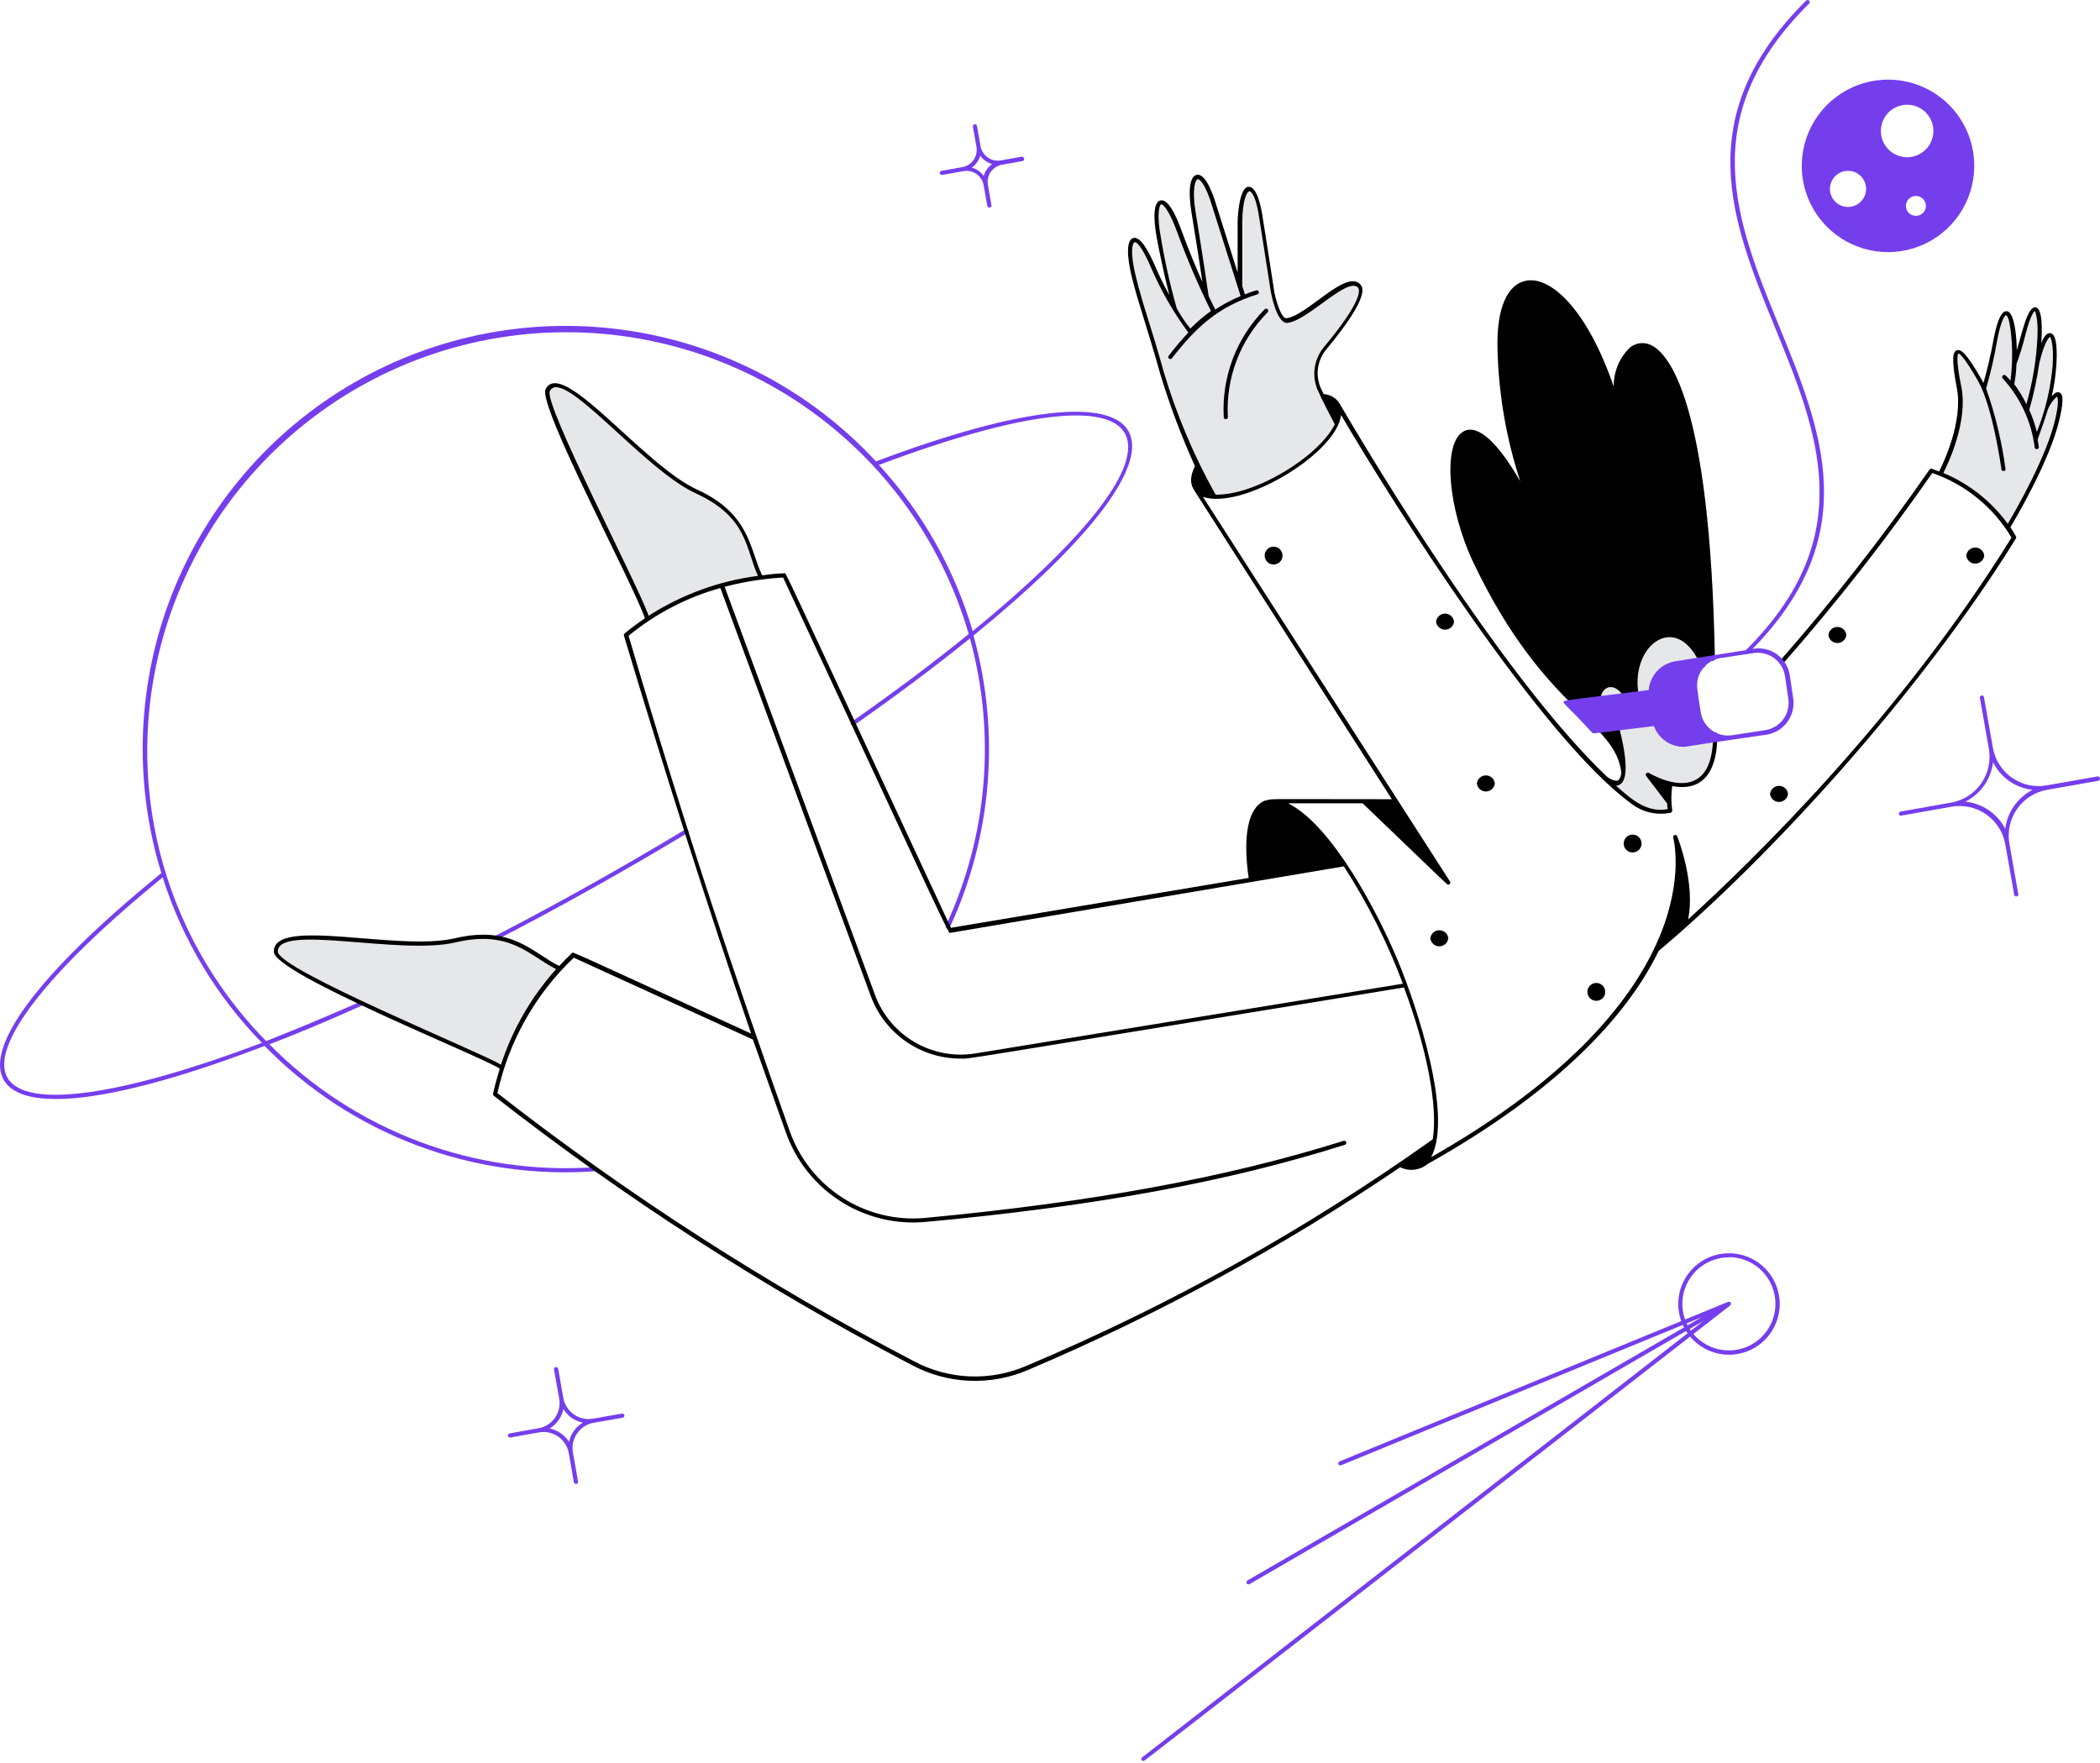 <svg width="362" height="304" viewBox="0 0 362 304" fill="none" xmlns="http://www.w3.org/2000/svg">
<path d="M85.445 161.299C96.206 155.747 107.5 149.416 118.147 142.989C118.227 142.952 118.318 142.945 118.403 142.97C118.488 142.995 118.561 143.05 118.608 143.125C118.655 143.2 118.672 143.289 118.658 143.377C118.643 143.464 118.597 143.543 118.528 143.598C107.861 150.024 96.549 156.375 85.787 161.927C85.706 161.956 85.617 161.956 85.535 161.926C85.454 161.895 85.387 161.836 85.345 161.76C85.304 161.684 85.291 161.596 85.309 161.511C85.328 161.427 85.376 161.351 85.445 161.299Z" fill="#753EEC"/>
<path d="M151.002 79.543C139.777 67.427 124.771 59.481 108.441 57.006C92.11 54.531 75.424 57.673 61.112 65.919C46.801 74.165 35.713 87.025 29.664 102.394C23.615 117.764 22.964 134.731 27.816 150.519C-15.476 185.712 -7.244 200.562 45.613 180.313C52.976 187.847 61.894 193.683 71.746 197.413C81.598 201.144 92.145 202.679 102.652 201.912C102.705 201.924 102.76 201.924 102.813 201.912C102.866 201.9 102.916 201.877 102.959 201.843C103.001 201.809 103.036 201.766 103.059 201.717C103.083 201.668 103.095 201.614 103.095 201.56C103.095 201.505 103.083 201.452 103.059 201.403C103.036 201.354 103.001 201.311 102.959 201.277C102.916 201.243 102.866 201.219 102.813 201.207C102.76 201.195 102.705 201.196 102.652 201.208C92.306 201.954 81.922 200.447 72.216 196.791C62.509 193.134 53.712 187.415 46.43 180.028C51.488 178.126 56.887 175.826 62.553 173.278C62.606 173.267 62.656 173.244 62.698 173.212C62.741 173.179 62.776 173.137 62.801 173.089C62.825 173.042 62.839 172.989 62.841 172.935C62.842 172.881 62.832 172.828 62.81 172.778C62.788 172.729 62.756 172.685 62.715 172.65C62.674 172.615 62.626 172.59 62.574 172.576C62.522 172.561 62.468 172.559 62.415 172.569C62.362 172.578 62.312 172.6 62.268 172.631C56.501 175.166 51.038 177.448 45.879 179.476C32.679 166.066 25.312 147.984 25.383 129.167C25.469 111.807 31.803 95.057 43.227 81.984C54.651 68.911 70.4 60.389 87.593 57.977C104.785 55.565 122.272 59.424 136.852 68.848C151.433 78.272 162.132 92.632 166.992 109.299C161.098 114.09 154.367 119.148 146.876 124.395C146.828 124.417 146.786 124.449 146.751 124.489C146.717 124.529 146.692 124.575 146.677 124.626C146.663 124.677 146.66 124.73 146.668 124.782C146.677 124.834 146.696 124.883 146.726 124.927C146.755 124.971 146.794 125.007 146.839 125.034C146.884 125.061 146.935 125.078 146.987 125.084C147.04 125.089 147.093 125.083 147.142 125.066C147.192 125.049 147.238 125.021 147.276 124.985C154.71 119.775 161.364 114.775 167.201 110.059C171.721 126.54 170.252 144.088 163.056 159.588C163.016 159.677 163.012 159.777 163.046 159.868C163.08 159.959 163.149 160.033 163.237 160.073C163.325 160.114 163.426 160.117 163.517 160.083C163.608 160.049 163.682 159.981 163.722 159.893C171.019 144.135 172.468 126.294 167.81 109.565C210.266 74.999 202.242 60.245 151.002 79.543ZM1.293 185.807C-1.844 180.37 8.138 167.46 28.044 151.261C31.438 161.975 37.299 171.744 45.156 179.78C21.048 188.888 4.506 191.34 1.293 185.807ZM167.677 108.804C164.539 98.148 159.012 88.349 151.516 80.152C201.501 61.348 209.163 74.847 167.677 108.804Z" fill="#753EEC"/>
<path d="M292.878 122.76L292.327 118.957C292.21 118.212 292.261 117.45 292.474 116.727C292.688 116.003 293.06 115.336 293.562 114.774C289.418 104.64 280.691 110.572 282.155 119.489C281.869 119.87 281.812 121.391 279.759 119.09C276.679 115.668 272.743 121.353 278.922 125.821C281.375 135.631 278.922 136.126 276.679 134.091C278.146 135.518 279.695 136.857 281.318 138.103C282.231 138.861 283.305 139.402 284.457 139.685C285.61 139.968 286.812 139.986 287.973 139.738C287.73 138.195 287.73 136.623 287.973 135.08C291.357 135.822 295.711 135.08 295.578 126.619C294.855 126.234 294.234 125.684 293.765 125.013C293.296 124.342 292.992 123.57 292.878 122.76Z" fill="#E6E7E8"/>
<path d="M352.769 70.455C355.678 60.34 353.682 52.05 351.191 62.602C352.465 53.647 350.925 49.464 348.834 57.621C348.339 59.522 347.845 61.214 347.293 62.716C347.357 61.5 347.357 60.282 347.293 59.066C346.818 52.069 345.164 52.544 344.042 58.571C343.536 61.397 342.863 64.191 342.027 66.937C341.833 66.458 341.604 65.994 341.342 65.549C337.54 58.742 336.209 58.914 337.787 66.709C339.118 73.269 334.555 81.672 334.555 81.672C339.237 83.569 343.262 86.794 346.134 90.951C346.134 90.951 353.073 79.657 354.728 71.938C356.173 65.378 353.682 68.344 352.769 70.455Z" fill="#E6E7E8"/>
<path d="M227.549 67.641C226.903 66.441 226.631 65.074 226.77 63.718C226.909 62.362 227.452 61.08 228.329 60.036C231.409 56.347 235.554 50.814 234.185 49.312C232.055 47.012 225.324 54.845 221.75 55.282C220.476 55.434 219.449 51.48 219.24 50.149C218.841 47.563 217.51 38.874 217.339 37.999C216.255 30.071 213.536 31.421 213.536 38.418C213.536 44.882 213.536 49.141 213.536 49.369C212.301 45.434 209.392 36.307 209.163 35.547C206.863 27.942 204.429 29.634 205.57 36.516C206.654 43.095 207.832 51.118 207.832 51.118C206.73 48.78 204.961 44.806 203.098 39.711C200.341 32.2 198.288 34.007 199.581 40.965C200.569 46.194 201.805 51.347 202.376 53.248C200.933 50.943 199.662 48.534 198.573 46.042C195.436 38.627 193.497 40.661 195.227 47.696C196.501 52.811 197.584 55.301 200.151 64.466C201.349 68.706 205.418 80.171 208.954 85.57C215.571 85.931 227.283 79.068 230.116 73.098C230.192 72.907 227.682 67.869 227.549 67.641Z" fill="#E6E7E8"/>
<path d="M324.535 13.758C321.6 13.94 318.785 14.989 316.446 16.771C314.107 18.553 312.349 20.989 311.394 23.77C310.439 26.552 310.331 29.554 311.082 32.397C311.834 35.24 313.411 37.796 315.616 39.742C317.82 41.689 320.552 42.938 323.466 43.332C326.38 43.725 329.346 43.246 331.988 41.955C334.629 40.663 336.829 38.617 338.308 36.075C339.787 33.533 340.479 30.61 340.296 27.675C340.178 25.726 339.676 23.819 338.819 22.063C337.962 20.308 336.767 18.739 335.303 17.446C333.839 16.153 332.134 15.162 330.286 14.529C328.439 13.896 326.484 13.634 324.535 13.758ZM317.652 35.547C317.063 35.367 316.54 35.017 316.15 34.541C315.759 34.064 315.519 33.483 315.458 32.87C315.398 32.257 315.52 31.64 315.81 31.097C316.1 30.553 316.544 30.108 317.087 29.817C317.63 29.525 318.247 29.401 318.86 29.46C319.473 29.519 320.055 29.758 320.532 30.148C321.009 30.537 321.361 31.059 321.542 31.647C321.723 32.236 321.726 32.865 321.55 33.455C321.308 34.248 320.762 34.913 320.032 35.305C319.302 35.697 318.446 35.784 317.652 35.547ZM327.387 26.896C326.537 26.626 325.785 26.112 325.227 25.417C324.668 24.722 324.327 23.878 324.247 22.99C324.166 22.102 324.35 21.21 324.775 20.426C325.2 19.642 325.846 19.001 326.634 18.584C327.422 18.166 328.316 17.991 329.203 18.079C330.09 18.168 330.931 18.517 331.621 19.081C332.311 19.646 332.818 20.403 333.08 21.255C333.341 22.108 333.345 23.018 333.09 23.873C332.919 24.449 332.635 24.985 332.254 25.45C331.873 25.915 331.403 26.299 330.872 26.58C330.341 26.862 329.76 27.035 329.161 27.089C328.563 27.143 327.959 27.077 327.387 26.896ZM329.763 37.144C329.327 37.013 328.961 36.714 328.745 36.312C328.529 35.911 328.482 35.441 328.613 35.005C328.744 34.569 329.043 34.202 329.444 33.987C329.845 33.771 330.316 33.723 330.752 33.855C331.188 33.981 331.556 34.275 331.776 34.672C331.995 35.07 332.047 35.538 331.921 35.974C331.795 36.411 331.501 36.779 331.103 36.998C330.706 37.218 330.237 37.27 329.801 37.144H329.763Z" fill="#753EEC"/>
<path d="M131.19 99.564C124.196 100.394 117.495 102.856 111.626 106.751C110.314 102.036 93.145 69.77 94.514 67.242C97.062 62.336 110.922 80.551 120.125 84.715C129.327 88.879 128.852 94.963 131.19 99.564Z" fill="#E6E7E8"/>
<path d="M96.473 167.003C91.96 171.915 88.579 177.756 86.567 184.115C85.046 182.575 47.666 167.745 47.571 164.075C47.419 158.542 68.656 164.436 78.505 162.174C88.354 159.911 91.776 164.779 96.473 167.003Z" fill="#E6E7E8"/>
<path d="M210.95 71.824C210.77 68.419 211.305 65.014 212.519 61.828C213.734 58.641 215.603 55.745 218.004 53.324C218.072 53.256 218.165 53.218 218.261 53.218C218.357 53.218 218.45 53.256 218.518 53.324C218.586 53.392 218.624 53.485 218.624 53.581C218.624 53.677 218.586 53.77 218.518 53.838C216.181 56.19 214.364 59.006 213.181 62.104C211.999 65.202 211.479 68.513 211.654 71.824C211.666 71.877 211.667 71.932 211.655 71.985C211.643 72.038 211.619 72.088 211.585 72.131C211.551 72.173 211.508 72.208 211.459 72.232C211.41 72.255 211.357 72.267 211.302 72.267C211.248 72.267 211.194 72.255 211.145 72.232C211.096 72.208 211.053 72.173 211.019 72.131C210.985 72.088 210.962 72.038 210.95 71.985C210.938 71.932 210.938 71.877 210.95 71.824Z" fill="#000001"/>
<path d="M107.633 243.988C107.615 243.895 107.56 243.813 107.482 243.759C107.404 243.706 107.308 243.686 107.215 243.702L102.214 244.577C101.06 244.776 99.874 244.509 98.915 243.836C97.957 243.163 97.304 242.137 97.1 240.983L96.225 235.983C96.208 235.887 96.153 235.802 96.072 235.747C95.992 235.692 95.893 235.671 95.797 235.688C95.702 235.706 95.617 235.761 95.561 235.841C95.506 235.921 95.485 236.02 95.503 236.116L96.396 241.117C96.497 241.688 96.485 242.275 96.359 242.842C96.233 243.409 95.996 243.945 95.662 244.42C95.328 244.895 94.904 245.3 94.413 245.611C93.922 245.921 93.375 246.132 92.803 246.231L87.802 247.125C87.719 247.152 87.649 247.209 87.605 247.284C87.561 247.36 87.545 247.449 87.562 247.535C87.578 247.62 87.625 247.698 87.694 247.752C87.762 247.806 87.848 247.833 87.936 247.828L92.936 246.935C94.09 246.736 95.276 247.002 96.235 247.675C97.194 248.349 97.846 249.375 98.05 250.528L98.925 255.528C98.943 255.624 98.998 255.709 99.078 255.764C99.158 255.82 99.257 255.841 99.353 255.823C99.449 255.806 99.534 255.751 99.589 255.67C99.644 255.59 99.665 255.491 99.648 255.395L98.754 250.395C98.555 249.241 98.821 248.054 99.495 247.096C100.168 246.137 101.194 245.485 102.347 245.28L107.348 244.406C107.441 244.387 107.523 244.333 107.576 244.255C107.629 244.177 107.65 244.081 107.633 243.988ZM98.126 248.608C97.75 248.013 97.259 247.499 96.681 247.098C96.103 246.696 95.45 246.414 94.761 246.269C95.36 245.899 95.877 245.412 96.282 244.837C96.688 244.262 96.972 243.611 97.119 242.923C97.489 243.519 97.976 244.034 98.551 244.436C99.127 244.838 99.778 245.119 100.465 245.261C99.857 245.622 99.331 246.106 98.922 246.683C98.513 247.259 98.229 247.915 98.088 248.608H98.126Z" fill="#753EEC"/>
<path d="M176.042 27.029L172.525 27.656C171.736 27.789 170.927 27.607 170.273 27.148C169.618 26.689 169.17 25.99 169.026 25.204L168.399 21.667C168.371 21.584 168.315 21.514 168.239 21.47C168.164 21.426 168.075 21.41 167.989 21.427C167.903 21.443 167.826 21.49 167.772 21.558C167.718 21.627 167.691 21.713 167.696 21.8L168.323 25.318C168.461 26.107 168.28 26.919 167.82 27.575C167.361 28.23 166.659 28.677 165.87 28.816L162.353 29.444C162.3 29.443 162.248 29.455 162.201 29.476C162.153 29.498 162.111 29.53 162.077 29.57C162.043 29.61 162.018 29.657 162.003 29.707C161.989 29.758 161.986 29.811 161.995 29.863C162.003 29.915 162.023 29.964 162.052 30.007C162.081 30.051 162.12 30.087 162.165 30.114C162.21 30.141 162.26 30.158 162.312 30.164C162.364 30.17 162.417 30.164 162.467 30.147L166.003 29.52C166.403 29.438 166.814 29.438 167.213 29.52C167.613 29.602 167.991 29.765 168.325 29.997C168.66 30.23 168.943 30.529 169.159 30.875C169.374 31.221 169.517 31.607 169.578 32.01L170.205 35.547C170.233 35.63 170.29 35.7 170.365 35.744C170.44 35.788 170.529 35.804 170.615 35.788C170.701 35.771 170.778 35.724 170.832 35.656C170.886 35.587 170.913 35.501 170.909 35.414L170.3 31.877C170.229 31.489 170.236 31.09 170.32 30.704C170.404 30.318 170.564 29.953 170.791 29.629C171.017 29.306 171.305 29.03 171.639 28.819C171.972 28.608 172.345 28.464 172.734 28.398L176.27 27.77C176.369 27.74 176.451 27.672 176.499 27.581C176.547 27.49 176.557 27.384 176.527 27.286C176.497 27.187 176.429 27.105 176.338 27.057C176.247 27.009 176.141 26.999 176.042 27.029ZM169.578 30.337C169.077 29.637 168.353 29.128 167.524 28.892C168.225 28.391 168.734 27.667 168.969 26.839C169.471 27.539 170.194 28.049 171.023 28.284C170.323 28.785 169.813 29.509 169.578 30.337Z" fill="#753EEC"/>
<path d="M361.61 133.845L352.864 135.385C351.832 135.577 350.771 135.564 349.744 135.346C348.716 135.128 347.742 134.709 346.877 134.114C346.011 133.519 345.272 132.758 344.7 131.877C344.129 130.996 343.737 130.01 343.548 128.977L342.008 120.231C342.005 120.18 341.991 120.129 341.968 120.084C341.944 120.038 341.911 119.998 341.87 119.966C341.829 119.934 341.783 119.911 341.733 119.899C341.682 119.887 341.63 119.886 341.58 119.895C341.529 119.905 341.481 119.925 341.439 119.955C341.397 119.984 341.362 120.023 341.335 120.067C341.309 120.112 341.293 120.161 341.288 120.212C341.282 120.264 341.288 120.315 341.304 120.364L342.844 129.091C343.209 131.183 342.729 133.335 341.511 135.074C340.292 136.814 338.433 137.999 336.342 138.37L327.615 139.91C327.535 139.928 327.465 139.973 327.414 140.037C327.363 140.101 327.336 140.18 327.336 140.261C327.336 140.343 327.363 140.422 327.414 140.486C327.465 140.55 327.535 140.595 327.615 140.613C327.824 140.613 329.63 140.271 336.418 139.073C338.505 138.708 340.652 139.186 342.387 140.401C344.123 141.616 345.306 143.47 345.677 145.557L347.217 154.303C347.245 154.386 347.302 154.456 347.377 154.5C347.452 154.544 347.541 154.56 347.627 154.543C347.713 154.527 347.79 154.48 347.844 154.412C347.898 154.343 347.925 154.257 347.921 154.17L346.381 145.423C346.016 143.333 346.496 141.184 347.716 139.448C348.935 137.712 350.793 136.531 352.883 136.164L361.61 134.624C361.714 134.624 361.813 134.583 361.886 134.51C361.959 134.437 362 134.338 362 134.234C362 134.131 361.959 134.032 361.886 133.959C361.813 133.886 361.714 133.845 361.61 133.845ZM345.715 142.971C345.054 141.659 344.074 140.535 342.864 139.701C341.655 138.867 340.255 138.35 338.794 138.199C340.089 137.549 341.202 136.59 342.035 135.405C342.867 134.221 343.394 132.848 343.567 131.411C344.213 132.709 345.175 133.825 346.364 134.655C347.553 135.486 348.932 136.004 350.373 136.164C349.088 136.824 347.986 137.79 347.163 138.977C346.341 140.164 345.824 141.536 345.658 142.971H345.715Z" fill="#753EEC"/>
<path d="M297.916 224.423L230.876 251.954C230.799 251.996 230.741 252.066 230.711 252.148C230.682 252.231 230.683 252.322 230.716 252.404C230.749 252.485 230.81 252.552 230.888 252.592C230.967 252.632 231.057 252.641 231.142 252.619L293.315 227.085L215.038 272.469C214.997 272.493 214.961 272.524 214.932 272.562C214.903 272.6 214.882 272.643 214.869 272.688C214.857 272.734 214.854 272.782 214.86 272.829C214.866 272.877 214.881 272.922 214.905 272.963C214.929 273.004 214.96 273.041 214.998 273.069C215.036 273.098 215.079 273.12 215.125 273.132C215.171 273.144 215.218 273.148 215.266 273.142C215.313 273.135 215.358 273.12 215.399 273.096L293.657 227.712L196.9 302.947C196.834 302.989 196.785 303.052 196.76 303.125C196.736 303.199 196.736 303.279 196.763 303.352C196.79 303.425 196.84 303.487 196.906 303.527C196.973 303.567 197.051 303.584 197.128 303.574C197.318 303.574 192.051 307.624 298.258 225.05C298.601 224.651 298.22 224.309 297.916 224.423Z" fill="#753EEC"/>
<path d="M298.03 233.549C296.374 233.547 294.752 233.074 293.353 232.185C291.955 231.297 290.838 230.029 290.132 228.53C289.426 227.032 289.16 225.363 289.365 223.719C289.57 222.075 290.239 220.523 291.292 219.244C292.345 217.965 293.739 217.012 295.313 216.494C296.887 215.977 298.576 215.918 300.182 216.323C301.789 216.728 303.247 217.581 304.388 218.783C305.528 219.985 306.304 221.486 306.624 223.111C306.875 224.38 306.84 225.688 306.524 226.942C306.208 228.196 305.618 229.364 304.796 230.362C303.974 231.361 302.941 232.164 301.771 232.715C300.601 233.266 299.324 233.551 298.03 233.549ZM298.03 216.761C296.377 216.76 294.764 217.27 293.412 218.221C292.06 219.172 291.035 220.517 290.476 222.073C289.917 223.629 289.853 225.319 290.292 226.913C290.73 228.507 291.65 229.926 292.926 230.977C294.202 232.028 295.772 232.66 297.42 232.785C299.069 232.91 300.715 232.523 302.135 231.677C303.555 230.83 304.679 229.566 305.353 228.057C306.028 226.547 306.219 224.867 305.902 223.244C305.55 221.416 304.575 219.767 303.143 218.578C301.711 217.389 299.911 216.733 298.05 216.723L298.03 216.761Z" fill="#753EEC"/>
<path d="M282.972 145.423C282.972 145.832 282.81 146.223 282.521 146.512C282.232 146.801 281.84 146.963 281.432 146.963C281.024 146.963 280.632 146.801 280.343 146.512C280.054 146.223 279.892 145.832 279.892 145.423C279.892 145.015 280.054 144.623 280.343 144.334C280.632 144.045 281.024 143.883 281.432 143.883C281.84 143.883 282.232 144.045 282.521 144.334C282.81 144.623 282.972 145.015 282.972 145.423Z" fill="#000001"/>
<path d="M308.221 136.867C308.179 137.249 307.997 137.601 307.712 137.857C307.426 138.113 307.055 138.254 306.672 138.254C306.288 138.254 305.918 138.113 305.632 137.857C305.346 137.601 305.164 137.249 305.122 136.867C305.164 136.486 305.346 136.133 305.632 135.877C305.918 135.621 306.288 135.48 306.672 135.48C307.055 135.48 307.426 135.621 307.712 135.877C307.997 136.133 308.179 136.486 308.221 136.867Z" fill="#000001"/>
<path d="M318.279 109.47C318.237 109.851 318.056 110.203 317.77 110.459C317.484 110.715 317.114 110.857 316.73 110.857C316.346 110.857 315.976 110.715 315.69 110.459C315.404 110.203 315.223 109.851 315.18 109.47C315.223 109.088 315.404 108.736 315.69 108.48C315.976 108.224 316.346 108.083 316.73 108.083C317.114 108.083 317.484 108.224 317.77 108.48C318.056 108.736 318.237 109.088 318.279 109.47Z" fill="#000001"/>
<path d="M342.046 95.78C342.003 96.162 341.822 96.514 341.536 96.77C341.25 97.026 340.88 97.167 340.496 97.167C340.112 97.167 339.742 97.026 339.456 96.77C339.17 96.514 338.989 96.162 338.946 95.78C338.989 95.399 339.17 95.046 339.456 94.79C339.742 94.534 340.112 94.393 340.496 94.393C340.88 94.393 341.25 94.534 341.536 94.79C341.822 95.046 342.003 95.399 342.046 95.78Z" fill="#000001"/>
<path d="M276.717 170.996C276.717 171.405 276.554 171.797 276.266 172.085C275.977 172.374 275.585 172.537 275.177 172.537C274.768 172.537 274.376 172.374 274.088 172.085C273.799 171.797 273.637 171.405 273.637 170.996C273.637 170.588 273.799 170.196 274.088 169.907C274.376 169.619 274.768 169.456 275.177 169.456C275.585 169.456 275.977 169.619 276.266 169.907C276.554 170.196 276.717 170.588 276.717 170.996Z" fill="#000001"/>
<path d="M249.661 161.755C249.619 162.136 249.437 162.489 249.151 162.745C248.865 163.001 248.495 163.142 248.111 163.142C247.728 163.142 247.358 163.001 247.072 162.745C246.786 162.489 246.604 162.136 246.562 161.755C246.604 161.374 246.786 161.021 247.072 160.765C247.358 160.509 247.728 160.368 248.111 160.368C248.495 160.368 248.865 160.509 249.151 160.765C249.437 161.021 249.619 161.374 249.661 161.755Z" fill="#000001"/>
<path d="M257.685 135.061C257.642 135.443 257.461 135.795 257.175 136.051C256.889 136.307 256.519 136.449 256.135 136.449C255.751 136.449 255.381 136.307 255.095 136.051C254.809 135.795 254.628 135.443 254.586 135.061C254.628 134.68 254.809 134.328 255.095 134.072C255.381 133.816 255.751 133.674 256.135 133.674C256.519 133.674 256.889 133.816 257.175 134.072C257.461 134.328 257.642 134.68 257.685 135.061Z" fill="#000001"/>
<path d="M250.65 107.169C250.608 107.55 250.426 107.902 250.14 108.158C249.854 108.414 249.484 108.556 249.1 108.556C248.717 108.556 248.346 108.414 248.06 108.158C247.775 107.902 247.593 107.55 247.551 107.169C247.593 106.787 247.775 106.435 248.06 106.179C248.346 105.923 248.717 105.781 249.1 105.781C249.484 105.781 249.854 105.923 250.14 106.179C250.426 106.435 250.608 106.787 250.65 107.169Z" fill="#000001"/>
<path d="M221.084 95.78C221.084 96.189 220.922 96.58 220.633 96.869C220.344 97.158 219.953 97.32 219.544 97.32C219.136 97.32 218.744 97.158 218.455 96.869C218.166 96.58 218.004 96.189 218.004 95.78C218.004 95.372 218.166 94.98 218.455 94.691C218.744 94.402 219.136 94.24 219.544 94.24C219.953 94.24 220.344 94.402 220.633 94.691C220.922 94.98 221.084 95.372 221.084 95.78Z" fill="#000001"/>
<path d="M354.937 67.641C354.556 67.508 354.1 67.831 353.682 68.306C354.075 66.605 354.336 64.876 354.461 63.135C354.613 61.081 354.671 57.583 353.454 57.431C353.226 57.431 352.636 57.298 351.876 59.123C351.971 57.735 352.256 53.191 350.887 52.982C349.518 52.773 348.548 57.45 347.655 60.416C347.655 58.971 347.408 53.742 345.906 53.647C345.563 53.647 344.575 53.647 343.643 58.572C343.193 61.077 342.615 63.559 341.913 66.006L341.609 65.454C338.871 60.644 337.939 60.169 337.312 60.397C336.684 60.625 336.304 61.575 337.312 66.861C338.452 72.565 335.03 79.771 334.269 81.292L333.034 80.817C332.959 80.79 332.878 80.788 332.802 80.812C332.726 80.837 332.661 80.885 332.615 80.95C324.646 92.436 316.026 103.457 306.796 113.957C306.491 114.299 307.024 114.774 307.347 114.413C316.55 103.956 325.145 92.98 333.091 81.539C338.815 83.523 343.651 87.47 346.742 92.681C327.729 123.406 302.194 148.313 290.996 158.504C292.289 152.249 289.246 144.473 289.094 144.111C289.051 144.039 288.984 143.985 288.904 143.957C288.825 143.929 288.738 143.93 288.659 143.959C288.58 143.989 288.514 144.045 288.472 144.117C288.43 144.19 288.415 144.276 288.429 144.359C288.429 144.625 296.034 171.414 246.695 199.497C250.498 192.386 244.318 173.696 240.991 165.672C237.664 157.649 229.697 142.286 222.035 138.484H234.888C250.365 153.333 249.433 152.515 249.661 152.515C249.724 152.511 249.784 152.492 249.837 152.457C249.889 152.423 249.932 152.376 249.96 152.321C249.989 152.265 250.003 152.203 250.001 152.14C249.998 152.078 249.979 152.017 249.946 151.964L207.357 85.646C213.898 87.985 230.287 78.364 231.18 71.557C240.687 87.757 265.879 127.304 281.033 138.407C281.994 139.189 283.117 139.748 284.32 140.044C285.523 140.34 286.777 140.365 287.992 140.119C288.077 140.089 288.149 140.032 288.197 139.956C288.246 139.88 288.267 139.79 288.258 139.7C288.06 138.313 288.06 136.905 288.258 135.517C293.962 136.582 296.072 132.456 296.034 126.619C296.034 126.524 295.996 126.432 295.928 126.364C295.861 126.296 295.769 126.258 295.673 126.258C295.577 126.258 295.485 126.296 295.417 126.364C295.35 126.432 295.312 126.524 295.312 126.619C295.312 130.65 294.361 133.255 292.441 134.358C289.265 136.259 284.417 133.35 284.246 133.255C284.191 133.221 284.129 133.203 284.065 133.201C284.001 133.199 283.937 133.215 283.881 133.246C283.825 133.277 283.778 133.322 283.746 133.377C283.713 133.432 283.695 133.495 283.695 133.559C283.695 133.749 283.505 133.407 287.402 138.541C287.402 138.845 287.402 139.168 287.497 139.491C283.904 140.157 281.28 137.856 278.561 135.441C281.413 135.327 279.892 128.521 279.189 125.745C279.173 125.674 279.135 125.61 279.08 125.562C279.025 125.514 278.957 125.485 278.884 125.479C273.39 121.41 276.66 116.352 279.379 119.375C280.31 120.421 280.995 120.82 281.546 120.706C282.098 120.592 282.459 119.661 282.421 119.451C281.109 110.991 289.246 105.192 293.239 114.907C293.282 114.984 293.351 115.043 293.434 115.072C293.517 115.102 293.608 115.1 293.689 115.067C293.771 115.035 293.838 114.973 293.877 114.895C293.917 114.816 293.927 114.726 293.905 114.641V114.489C294.213 114.188 294.558 113.926 294.931 113.709C294.968 113.783 295.029 113.842 295.104 113.876C295.178 113.911 295.262 113.919 295.342 113.899C295.422 113.879 295.493 113.832 295.543 113.767C295.592 113.701 295.618 113.621 295.616 113.538C294.798 69.01 287.63 60.91 284.588 59.484C283.992 59.197 283.325 59.091 282.67 59.179C282.014 59.267 281.399 59.545 280.9 59.978C280.018 60.852 279.322 61.896 278.855 63.046C278.387 64.197 278.158 65.43 278.181 66.671C273.561 53.21 267.286 47.658 263.179 48.38C259.776 48.932 257.932 53.267 258.141 60.302C258.342 68.006 259.661 75.64 262.058 82.965C258.16 76.216 254.795 73.154 252.399 74.314C248.596 76.216 249.509 87.624 254.053 97.13C266.355 122.855 278.485 124.243 279.493 133.255C279.36 134.168 279.055 134.472 278.884 134.567C278.713 134.662 277.667 134.567 276.793 133.692C261.335 118.862 241.828 88.175 231.009 69.732C230.731 69.215 230.324 68.779 229.828 68.466C229.332 68.153 228.763 67.973 228.176 67.945L227.91 67.394C227.297 66.26 227.039 64.968 227.171 63.686C227.304 62.403 227.82 61.191 228.652 60.207C236.257 51.023 234.926 49.521 234.489 49.027C232.036 46.346 225.324 54.427 221.75 54.864C220.894 54.978 219.849 51.632 219.62 50.035C219.62 50.035 217.871 38.627 217.719 37.904C217.434 35.756 216.73 32.2 215.247 32.2C213.764 32.2 213.346 36.63 213.346 38.38C213.346 42.087 213.346 45.091 213.346 46.992C211.958 42.6 209.867 36.041 209.677 35.395C209.049 33.284 207.775 29.805 206.254 30.147C205.114 30.413 204.771 32.866 205.38 36.554C206.083 40.794 206.844 45.719 207.281 48.628C206.235 46.308 204.942 43.228 203.611 39.577C202.699 37.087 201.33 34.197 200.018 34.558C198.402 34.995 199.143 39.615 199.41 41.022C199.809 43.228 200.779 47.848 201.577 50.89C200.76 49.407 199.904 47.715 199.124 45.89C198.079 43.456 196.577 40.623 195.322 41.041C193.706 41.593 194.751 46.346 195.113 47.791C196.386 52.887 197.413 55.263 200.037 64.561C201.67 69.953 203.658 75.231 205.988 80.361C204.486 83.346 205.988 84.505 205.988 84.734L239.926 137.78C216.141 137.78 219.887 137.647 217.985 138.046C215.19 139.225 214.183 143.978 215.247 151.355L163.912 159.949C133.339 94.297 135.545 98.784 135.183 98.841C133.852 98.841 132.617 99.031 131.381 99.183C129.213 94.753 129.384 88.612 120.144 84.391C110.904 80.17 96.929 61.575 94.058 67.07C92.613 69.827 109.268 100.838 111.17 106.599C109.953 107.416 108.774 108.291 107.671 109.203C107.617 109.249 107.578 109.309 107.557 109.376C107.537 109.444 107.537 109.516 107.557 109.584C114.44 132.57 121.722 155.595 129.479 178.183C96.91 163.315 98.849 164.075 98.583 164.322C97.842 165.026 97.1 165.767 96.397 166.528C91.795 164.265 88.278 159.436 78.41 161.756C68.542 164.075 47.039 157.953 47.21 164.094C47.305 167.897 82.726 182.005 86.149 184.229C85.711 185.674 85.312 187.119 84.989 188.545C84.975 188.612 84.98 188.681 85.003 188.745C85.027 188.809 85.068 188.865 85.122 188.906C107.67 206.541 131.784 222.077 157.162 235.317C160.232 236.963 163.635 237.893 167.115 238.038C170.595 238.183 174.063 237.539 177.259 236.154C199.715 226.624 221.188 214.926 241.371 201.227C242.127 201.599 242.974 201.744 243.81 201.647C244.647 201.549 245.437 201.212 246.087 200.675C270.652 186.891 281.318 173.449 285.919 163.942C304.932 147.952 330.98 119.565 347.503 92.833C347.539 92.78 347.558 92.717 347.558 92.652C347.558 92.588 347.539 92.525 347.503 92.472C347.215 91.929 346.898 91.402 346.552 90.894C347.484 89.354 353.549 79.087 355.07 72.033C355.906 68.458 355.45 67.793 354.937 67.641ZM206.083 36.478C205.437 32.523 206.083 31.003 206.425 30.907C206.768 30.812 207.775 31.592 208.992 35.661C209.182 36.288 213.745 50.7 213.86 51.042C212.331 51.673 210.866 52.45 209.487 53.362C209.334 52.944 209.639 53.761 208.346 51.023C208.251 50.32 207.11 42.696 206.083 36.478ZM200.113 40.946C199.353 36.954 199.866 35.395 200.113 35.242C200.36 35.09 201.387 35.87 202.851 39.825C204.568 44.521 206.536 49.123 208.745 53.609C207.478 54.523 206.289 55.541 205.19 56.651C204.309 55.562 203.527 54.398 202.851 53.172C201.709 49.151 200.795 45.07 200.113 40.946ZM200.702 64.427C198.117 55.206 197.109 53.02 195.797 47.677C194.77 43.551 195.189 41.973 195.531 41.783C195.873 41.593 196.824 42.372 198.459 46.232C200.161 50.163 202.305 53.888 204.847 57.336C203.707 58.533 202.604 59.864 201.463 61.328C201.159 61.69 201.729 62.127 202.014 61.766C206.197 56.404 209.943 52.887 216.712 50.757C216.762 50.749 216.811 50.73 216.854 50.701C216.897 50.673 216.933 50.635 216.961 50.592C216.988 50.548 217.006 50.499 217.012 50.447C217.019 50.396 217.015 50.344 217 50.295C216.985 50.245 216.959 50.2 216.925 50.161C216.891 50.123 216.849 50.092 216.802 50.071C216.754 50.05 216.703 50.039 216.652 50.039C216.6 50.039 216.549 50.051 216.502 50.073C215.818 50.282 215.152 50.51 214.601 50.757L214.145 49.331C214.145 48.761 214.145 44.597 214.145 38.437C214.145 34.406 214.981 32.999 215.362 32.98C215.742 32.961 216.578 33.892 217.149 38.075C217.244 38.76 219.05 50.206 219.05 50.206C219.05 50.206 220.02 55.91 221.978 55.663C225.515 55.206 232.302 47.658 234.089 49.578C234.413 49.94 234.964 51.746 228.233 59.826C227.314 60.923 226.744 62.27 226.598 63.694C226.452 65.117 226.737 66.552 227.416 67.812C227.416 68.021 229.907 72.812 230.097 73.154C227.226 78.858 216.141 85.475 209.544 85.266C205.848 78.662 202.883 71.674 200.702 64.427ZM134.993 99.564C158.208 149.454 162.524 158.885 163.513 160.539C163.703 160.9 163.513 160.843 164.102 160.767L231.656 149.359C235.763 155.718 239.173 162.5 241.828 169.589L168.152 181.605C164.542 182.197 160.838 181.513 157.677 179.671C154.516 177.829 152.095 174.943 150.831 171.509L124.916 101.161C128.213 100.29 131.589 99.755 134.993 99.564ZM94.781 67.413C97.005 63.135 110.904 80.912 119.916 85.038C128.928 89.163 128.491 94.544 130.658 99.278C123.946 100.15 117.51 102.501 111.816 106.161C109.858 100.59 93.64 69.58 94.781 67.413ZM47.894 164.075C47.78 159.17 68.923 164.741 78.562 162.459C87.898 160.254 91.225 164.722 95.864 167.079C91.585 171.847 88.347 177.455 86.358 183.545C82.574 181.282 48.008 167.174 47.894 164.075ZM176.974 235.45C173.879 236.795 170.52 237.422 167.148 237.283C163.776 237.145 160.479 236.245 157.505 234.652C132.233 221.462 108.215 205.998 85.749 188.45C87.699 179.526 92.283 171.392 98.906 165.102L129.784 179.21L135.488 195.276C137.218 200.143 140.519 204.297 144.87 207.082C149.221 209.867 154.375 211.125 159.52 210.657C188.667 207.976 211.654 203.755 231.865 197.348C231.944 197.311 232.007 197.247 232.043 197.168C232.079 197.088 232.084 196.998 232.059 196.915C232.033 196.831 231.978 196.76 231.904 196.714C231.83 196.668 231.742 196.65 231.656 196.664C211.483 203.014 188.553 207.216 159.406 209.973C154.406 210.416 149.402 209.179 145.183 206.459C140.965 203.738 137.774 199.69 136.115 194.952C126.608 168.125 118.68 144.701 108.356 109.603C113.002 105.792 118.388 102.989 124.175 101.37L150.109 171.718C151.275 174.88 153.381 177.608 156.145 179.535C158.909 181.463 162.197 182.497 165.566 182.499C167.468 182.499 161.193 183.43 242.018 170.235C245.973 180.788 247.893 190.732 246.98 196.416C225.139 211.944 201.664 225.033 176.974 235.45ZM351.514 62.678C352.56 58.305 353.416 58.058 353.416 58.058C353.416 58.058 354.1 59.199 353.834 63.059C353.494 66.974 352.578 70.818 351.115 74.466C350.793 73.162 350.354 71.889 349.803 70.664C350.557 68.058 351.129 65.402 351.514 62.716V62.678ZM349.138 57.716C350.107 53.913 350.773 53.609 350.773 53.609C350.773 53.609 351.4 54.769 351.21 58.267C351.016 62.13 350.379 65.958 349.309 69.675C348.724 68.463 348.024 67.311 347.217 66.234C347.439 65.086 347.566 63.923 347.598 62.754C348.13 61.385 348.643 59.655 349.138 57.754V57.716ZM354.366 71.938C352.94 78.554 347.408 88.099 346.096 90.304C343.268 86.42 339.427 83.388 334.992 81.539C335.848 79.866 339.289 72.622 338.091 66.671C337.083 61.747 337.502 61.1 337.559 60.967C337.616 60.834 338.433 61.195 340.981 65.682C343.529 70.169 344.993 80.779 345.012 80.893C345.012 81.387 345.772 81.235 345.715 80.893C345.081 76.151 343.959 71.487 342.369 66.975C343.16 64.25 343.795 61.483 344.27 58.685C344.917 55.206 345.601 54.37 345.772 54.351C345.943 54.331 346.495 54.636 346.799 59.142C346.922 61.305 346.846 63.476 346.571 65.625C346.312 65.309 346.033 65.011 345.734 64.732C345.392 64.409 344.898 64.941 345.24 65.245C348.245 68.528 350.164 72.657 350.735 77.071C350.735 77.167 350.773 77.259 350.841 77.327C350.908 77.394 351 77.433 351.096 77.433C351.192 77.433 351.284 77.394 351.352 77.327C351.419 77.259 351.457 77.167 351.457 77.071C351.248 75.55 351.153 76.102 351.457 75.17C351.762 74.238 352.446 72.546 352.978 70.683C353.315 69.792 353.863 68.996 354.575 68.363C354.575 68.363 355.07 68.743 354.366 71.938Z" fill="#000001"/>
<path d="M308.545 116.523C308.446 115.788 308.199 115.08 307.819 114.442C307.438 113.805 306.932 113.251 306.331 112.816C305.73 112.38 305.046 112.071 304.322 111.908C303.598 111.744 302.848 111.73 302.118 111.865C340.81 72.318 272.249 39.844 311.853 0.62C311.921 0.552 311.959 0.459 311.959 0.363C311.959 0.267 311.921 0.174 311.853 0.106C311.785 0.038 311.693 5.69328e-09 311.596 0C311.5 -5.69327e-09 311.408 0.038 311.34 0.106C271.051 40.034 340.62 72.698 300.939 112.093L288.847 113.995C287.629 114.182 286.51 114.773 285.669 115.673C284.827 116.573 284.313 117.73 284.208 118.957C268.864 120.858 269.739 120.725 269.549 120.973C269.359 121.22 270.043 121.543 274.473 126.315C274.72 126.543 274.169 126.486 285.102 125.174C285.489 126.22 286.186 127.123 287.1 127.761C288.014 128.4 289.101 128.745 290.216 128.749C290.786 128.749 289.855 128.749 304.514 126.657C305.951 126.432 307.241 125.649 308.102 124.477C308.964 123.306 309.328 121.841 309.115 120.402L308.545 116.523ZM304.4 125.859L298.696 126.734C298.067 126.844 297.421 126.827 296.799 126.683C296.176 126.539 295.589 126.27 295.073 125.894C294.556 125.518 294.121 125.041 293.793 124.493C293.465 123.945 293.251 123.336 293.163 122.703C292.593 118.9 292.384 118.235 292.688 116.999C292.922 116.088 293.417 115.266 294.114 114.634C294.81 114.003 295.676 113.588 296.604 113.443L302.308 112.588C302.927 112.494 303.558 112.523 304.165 112.674C304.772 112.825 305.343 113.095 305.845 113.468C306.347 113.841 306.77 114.31 307.09 114.847C307.41 115.385 307.62 115.98 307.708 116.6L308.259 120.402C308.464 121.637 308.173 122.902 307.451 123.923C306.728 124.945 305.632 125.641 304.4 125.859Z" fill="#753EEC"/>
</svg>
